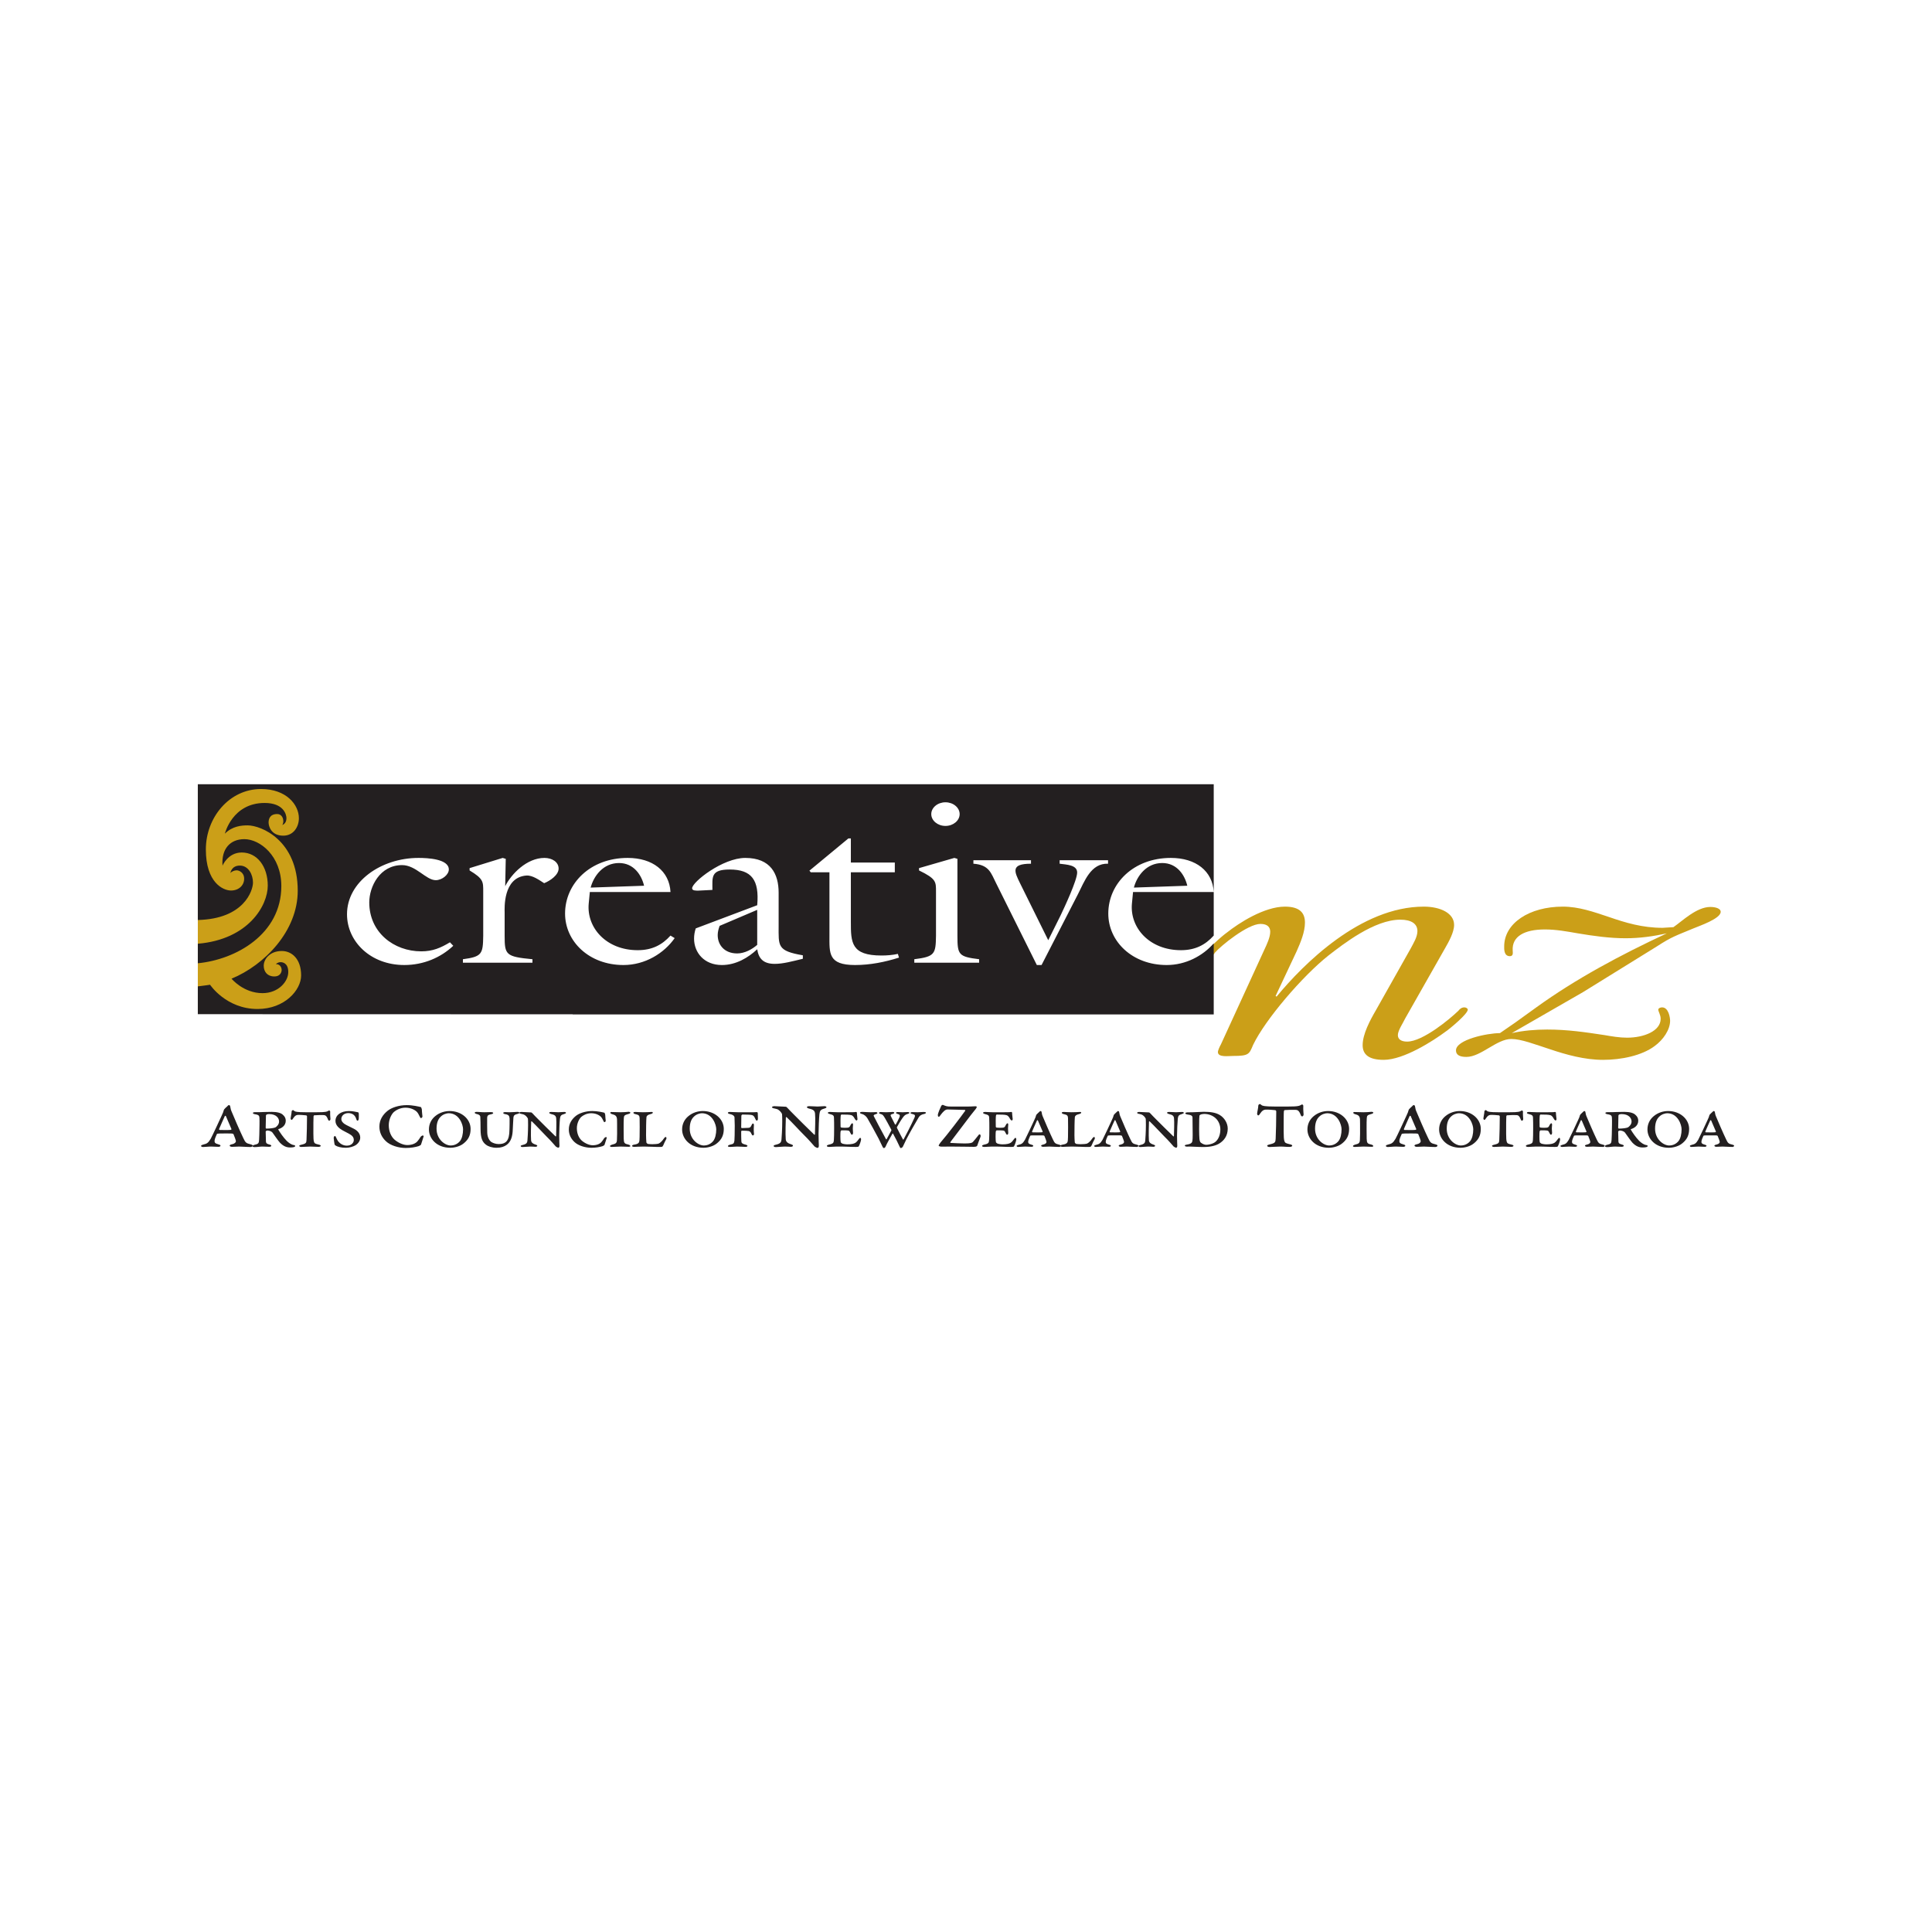 <?xml version="1.0" encoding="UTF-8" standalone="no"?>
<!-- Created with Inkscape (http://www.inkscape.org/) -->

<svg
   xmlns:dc="http://purl.org/dc/elements/1.1/"
   xmlns:cc="http://creativecommons.org/ns#"
   xmlns:rdf="http://www.w3.org/1999/02/22-rdf-syntax-ns#"
   xmlns:svg="http://www.w3.org/2000/svg"
   xmlns="http://www.w3.org/2000/svg"
   xmlns:sodipodi="http://sodipodi.sourceforge.net/DTD/sodipodi-0.dtd"
   xmlns:inkscape="http://www.inkscape.org/namespaces/inkscape"
   id="svg8260"
   version="1.1"
   inkscape:version="0.91+devel+osxmenu r12922"
   xml:space="preserve"
   width="595"
   height="595"
   viewBox="0 0 595 595"
   sodipodi:docname="creative_nz.svg"><defs
     id="defs8264"><clipPath
       clipPathUnits="userSpaceOnUse"
       id="clipPath8280"><path
         d="m 0,77.837 328.653,0 0,-77.777 L 0,0.06 0,77.837 Z"
         id="path8282"
         inkscape:connector-curvature="0" /></clipPath></defs><sodipodi:namedview
     pagecolor="#ffffff"
     bordercolor="#666666"
     borderopacity="1"
     objecttolerance="10"
     gridtolerance="10"
     guidetolerance="10"
     inkscape:pageopacity="0"
     inkscape:pageshadow="2"
     inkscape:window-width="1920"
     inkscape:window-height="1155"
     id="namedview8262"
     inkscape:document-units="px"
     showgrid="false"
     fit-margin-top="0"
     fit-margin-left="0"
     fit-margin-right="0"
     fit-margin-bottom="0"
     inkscape:zoom="1.23"
     inkscape:cx="369.44067"
     inkscape:cy="297.49999"
     inkscape:window-x="0"
     inkscape:window-y="23"
     inkscape:window-maximized="0"
     inkscape:current-layer="g8268" /><g
     id="g8268"
     inkscape:groupmode="layer"
     inkscape:label="logo_cnz-standard-logo-gold-eps"
     transform="matrix(1.333,0,0,-1.333,78.167,349.5)"><g
       id="g3651"
       transform="matrix(1.08,0,0,1.08,-12.936,-3.056)"><path
         inkscape:connector-curvature="0"
         id="path8270"
         style="fill:#cb9f18;fill-opacity:1;fill-rule:nonzero;stroke:none"
         d="m 266.758,42.653 c 0.837,1.465 1.988,3.487 1.988,5.091 0,2.511 -2.929,3.906 -6.486,3.906 -13.495,0 -25.734,-12.275 -31.489,-19.249 l -0.208,0.139 4.499,9.555 c 0.836,1.884 1.778,4.114 1.778,6.138 0,2.022 -1.046,3.417 -4.289,3.417 -4.394,0 -9.833,-3.487 -12.448,-5.579 -0.837,-0.558 -4.499,-3.766 -4.499,-4.534 0,-0.349 0.419,-0.487 0.837,-0.487 0.628,0 0.942,0.417 1.151,0.766 1.255,1.464 7.009,6.137 9.729,6.137 1.569,0 2.091,-0.767 2.091,-1.674 0,-1.186 -0.731,-2.719 -1.255,-3.835 l -9.31,-20.294 c -0.209,-0.348 -0.627,-1.257 -0.627,-1.604 0,-1.187 2.196,-0.837 3.242,-0.837 3.348,0 3.453,0.349 4.29,2.37 2.615,5.442 10.565,14.716 16.109,19.109 3.243,2.511 9.834,7.672 15.378,7.672 2.406,0 3.661,-0.907 3.661,-2.44 0,-1.255 -0.837,-2.582 -1.464,-3.767 l -7.427,-13.181 c -1.256,-2.162 -2.825,-5.091 -2.825,-7.462 0,-2.022 1.36,-3.137 4.498,-3.137 4.29,0 10.565,4.044 13.285,6.065 0.837,0.559 4.708,3.768 4.708,4.673 0,0.281 -0.418,0.489 -0.733,0.489 -0.627,0 -1.045,-0.418 -1.254,-0.698 -1.779,-1.743 -7.637,-6.625 -10.985,-6.625 -1.255,0 -1.987,0.488 -1.987,1.395 0,0.976 1.15,2.65 1.569,3.557 l 8.473,14.924" /><path
         inkscape:connector-curvature="0"
         id="path8272"
         style="fill:#cb9f18;fill-opacity:1;fill-rule:nonzero;stroke:none"
         d="m 278.551,24.591 c -2.73,0 -9.405,-1.396 -9.405,-3.698 0,-0.975 0.809,-1.393 2.226,-1.393 3.134,0 6.471,3.836 9.606,3.836 2.124,0 4.955,-1.116 8.394,-2.232 3.335,-1.116 7.279,-2.231 11.223,-2.231 3.944,0 8.292,0.906 11.023,2.929 1.921,1.393 3.337,3.555 3.337,5.439 0,0.628 -0.304,2.859 -1.72,2.859 -0.404,0 -0.808,-0.208 -0.808,-0.489 0,-0.419 0.506,-1.115 0.506,-1.952 0,-2.65 -3.641,-4.044 -7.181,-4.044 -1.618,0 -3.235,0.277 -4.853,0.557 -4.146,0.628 -7.888,1.185 -12.236,1.185 -2.528,0 -5.057,-0.209 -7.583,-0.766 l 15.269,8.786 15.775,9.764 c 3.235,2.093 3.944,2.232 7.786,3.837 1.315,0.558 5.865,2.091 5.865,3.556 0,0.767 -1.213,1.045 -2.225,1.045 -2.932,0 -5.966,-2.997 -7.887,-4.323 l -2.326,-0.14 c -4.348,0 -7.989,1.117 -11.427,2.302 -3.337,1.116 -6.472,2.232 -9.91,2.232 -7.179,0 -12.539,-3.558 -12.539,-8.509 0,-0.488 -0.101,-2.091 1.214,-2.091 0.809,0 0.607,0.836 0.607,1.185 -0.202,3.068 2.528,4.532 6.875,4.532 2.428,0 4.652,-0.417 7.079,-0.836 3.337,-0.558 6.776,-1.046 10.214,-1.046 3.033,0 5.965,0.418 8.796,1.046 -10.01,-4.672 -19.515,-9.762 -27.909,-15.831 l -4.449,-3.207 -3.337,-2.302" /><path
         inkscape:connector-curvature="0"
         id="path8274"
         style="fill:#cb9f18;fill-opacity:1;fill-rule:nonzero;stroke:none"
         d="m 0,29.382 22.692,0 0,47.689 -22.692,0 0,-47.689 z" /><g
         id="g8276"><g
           clip-path="url(#clipPath8280)"
           id="g8278"><path
             inkscape:connector-curvature="0"
             id="path8284"
             style="fill:#231f20;fill-opacity:1;fill-rule:nonzero;stroke:none"
             d="m 0.001,39.536 c 8.155,0.79 17.862,6.214 17.862,16.514 0,6.446 -4.551,10.037 -7.917,10.037 -2.993,0 -4.94,-2.04 -4.662,-5.673 0,0 1.146,2.818 4.11,2.818 3.314,0 5.569,-3.019 5.569,-7.089 0,-4.243 -4.116,-11.511 -14.962,-12.429 l 0,-4.178 z M 95.463,56.12 c -0.535,2.281 -2.202,4.859 -5.356,4.859 -3.392,0 -5.416,-2.777 -6.07,-5.255 l 11.426,0.396 z m 16.168,-8.58 c -0.237,-0.645 -0.416,-1.289 -0.416,-1.983 0,-2.083 1.429,-3.919 4.166,-3.919 1.607,0 3.214,0.894 4.285,1.836 l 0,7.488 -8.035,-3.422 z m 83.088,13.292 c -3.69,0.147 -5.06,-3.82 -6.428,-6.497 l -7.796,-15.176 -1.011,0 -8.689,17.456 c -1.13,2.233 -1.488,3.968 -4.88,4.217 l 0,0.743 12.319,0 0,-0.743 c -4.404,0 -3.571,-1.687 -2.321,-4.217 l 6.011,-12.15 2.618,5.257 c 0.833,1.736 3.57,7.588 3.57,9.225 0,1.636 -2.261,1.685 -3.748,1.885 l 0,0.743 10.355,0 0,-0.743 z m -27.581,-20.433 0,-0.745 -13.866,0 0,0.745 c 4.404,0.545 4.582,1.141 4.641,5.009 l 0,9.472 c 0,2.082 0.06,2.727 -3.63,4.512 l 0,0.496 7.558,2.183 0.656,-0.199 0,-16.464 c 0,-4.066 0.237,-4.464 4.641,-5.009 z m -4.165,31.046 c 0,-1.39 -1.37,-2.53 -3.036,-2.53 -1.667,0 -3.035,1.14 -3.035,2.53 0,1.387 1.368,2.527 3.035,2.527 1.666,0 3.036,-1.14 3.036,-2.527 z M 149.996,40.746 c -2.976,-0.942 -6.13,-1.587 -9.404,-1.587 -5.771,0 -5.474,2.528 -5.474,6.348 l 0,13.488 -3.987,0 -0.298,0.348 8.332,6.893 0.534,0 0,-5.158 9.404,0 0,-2.083 -9.404,0 0,-10.611 c 0,-4.414 0.06,-7.191 6.547,-7.191 1.19,0 2.381,0.098 3.511,0.347 l 0.239,-0.794 z m -20.57,-0.249 c -2.262,-0.544 -4.226,-1.09 -6.011,-1.09 -2.499,0 -3.452,1.19 -3.749,3.125 -1.904,-1.786 -4.522,-3.373 -7.558,-3.373 -3.808,0 -5.951,2.678 -5.951,5.654 0,0.744 0.119,1.438 0.357,2.181 l 13.152,4.959 c 0.476,5.406 -1.191,7.638 -5.892,7.638 -4.106,0 -3.69,-1.637 -3.69,-4.364 l -2.975,-0.149 c -0.476,0 -1.369,-0.05 -1.369,0.496 0,1.34 6.547,6.497 11.367,6.497 5.475,0 7.142,-3.472 7.142,-7.439 l 0,-7.042 c 0,-4.364 -0.359,-5.406 5.177,-6.349 l 0,-0.744 z m -27.417,4.415 c -2.261,-3.225 -6.308,-5.753 -10.95,-5.753 -7.379,0 -12.497,5.058 -12.497,11.009 0,6.397 5.355,11.903 13.39,11.903 5.356,0 8.927,-2.827 9.164,-7.291 l -17.258,0 -0.238,-2.479 c -0.476,-5.157 3.75,-9.968 10.475,-9.968 3.094,0 5.237,1.141 7.021,3.124 l 0.893,-0.545 z M 77.181,59.789 c 0,-1.338 -1.727,-2.578 -3.095,-3.124 -1.012,0.645 -2.499,1.736 -3.809,1.637 -5.058,-0.397 -4.641,-7.141 -4.641,-7.885 l 0,-5.009 c 0,-4.066 0.237,-4.464 5.951,-5.009 l 0,-0.745 -14.879,0 0,0.745 c 4.107,0.545 4.286,1.141 4.346,5.009 l 0,9.472 c 0,2.082 0.058,2.727 -2.916,4.512 l 0,0.496 7.081,2.183 0.654,-0.199 -0.118,-5.851 c 1.308,2.628 4.641,6.05 8.391,6.05 1.665,0 3.035,-0.893 3.035,-2.282 z M 54.647,43.275 c -2.678,-2.529 -6.368,-4.116 -10.474,-4.116 -7.26,0 -12.259,5.058 -12.259,10.861 0,6.942 7.26,12.051 15.295,12.051 1.904,0 6.485,-0.199 6.485,-2.48 0,-1.091 -1.427,-2.281 -2.797,-2.281 -2.082,0 -4.225,3.223 -7.201,3.223 -4.76,0 -7.021,-4.612 -7.021,-7.985 0,-6.397 5.237,-10.463 11.128,-10.463 2.44,0 4.166,0.744 6.13,1.934 l 0.714,-0.744 z m 162.678,2.18 0,32.38 -8.527,0 L 0,77.837 0,48.79 c 9.922,0.228 11.8,6.334 11.8,8.003 0,1.705 -0.968,3.638 -2.809,3.638 -1.842,0 -2.025,-1.612 -2.025,-1.612 0.183,0.323 0.874,0.6 1.334,0.6 0.461,0 1.612,-0.422 1.612,-1.803 0,-1.381 -1.112,-2.52 -2.815,-2.52 -1.703,0 -5.379,1.696 -5.379,8.788 0,6.835 5.017,12.928 11.808,12.928 5.396,0 8.095,-3.345 8.095,-6.258 0,-1.743 -1.079,-3.724 -3.353,-3.724 -2.611,0 -3.131,2.072 -3.131,2.808 0,0.716 0.244,1.819 1.842,1.819 1.293,0 1.587,-1.69 1.081,-2.349 0,0 0.899,0.255 0.899,1.452 0,0.828 -0.631,3.268 -4.674,3.268 -6.915,0 -8.499,-6.565 -8.499,-6.565 1.613,1.611 3.552,1.771 4.868,1.771 2.865,0 10.72,-3.153 10.72,-13.989 0,-8.61 -7.089,-15.884 -14.161,-18.81 0,0 2.531,-3.092 6.629,-3.092 3.419,0 5.507,2.501 5.507,4.507 0,2.004 -1.293,2.122 -1.648,2.122 -0.614,0 -1.001,-0.414 -1.001,-0.414 1.055,0 1.238,-0.957 1.238,-1.263 0,-0.206 -0.114,-1.38 -1.586,-1.38 -1.474,0 -2.253,1.019 -2.253,2.291 0,1.416 1.311,3.153 3.876,3.153 2.042,0 4.123,-1.594 4.123,-5.232 0,-3.113 -3.506,-7.174 -9.309,-7.174 -6.748,0 -10.173,5.189 -10.173,5.189 0,0 -1.079,-0.175 -2.616,-0.353 l 0,-5.945 80.191,-0.022 0,-0.036 137.134,0 0,15.202 c -2.351,-2.668 -5.973,-4.629 -10.06,-4.629 -7.378,0 -12.496,5.058 -12.496,11.009 0,6.397 5.355,11.903 13.389,11.903 5.357,0 8.928,-2.827 9.165,-7.291 l -17.258,0 -0.238,-2.479 c -0.476,-5.157 3.75,-9.968 10.474,-9.968 3.095,0 5.237,1.141 7.022,3.124 l 0.002,-0.002 z m -11.012,15.524 c -3.392,0 -5.416,-2.777 -6.069,-5.255 l 11.425,0.396 c -0.534,2.281 -2.201,4.859 -5.356,4.859" /><path
             inkscape:connector-curvature="0"
             id="path8286"
             style="fill:#231f20;fill-opacity:1;fill-rule:nonzero;stroke:none"
             d="m 324.626,3.384 c -0.287,-0.049 -1.701,-0.032 -2.023,-0.016 -0.072,0 -0.125,0.098 -0.125,0.146 0.268,0.668 0.751,1.675 1.074,2.424 0.036,0.066 0.179,0 0.179,-0.015 0.089,-0.197 0.698,-1.595 1.02,-2.376 0.036,-0.081 -0.072,-0.163 -0.125,-0.163 z m -0.305,4.54 c -0.09,0 -0.161,-0.016 -0.304,-0.195 -0.125,-0.147 -0.34,-0.277 -0.447,-0.423 -0.126,-0.115 -0.197,-0.212 -0.216,-0.293 -0.035,-0.212 -0.178,-0.571 -0.411,-1.058 -0.233,-0.52 -1.7,-3.678 -1.987,-4.198 -0.465,-0.781 -0.716,-0.911 -1.342,-1.058 -0.251,-0.065 -0.43,-0.131 -0.43,-0.261 0,-0.129 0.197,-0.194 0.358,-0.194 0.448,0 0.895,0.081 1.486,0.081 0.465,0 0.841,-0.05 1.307,-0.05 0.214,0 0.411,0.066 0.411,0.197 0,0.162 -0.197,0.195 -0.394,0.259 -0.59,0.164 -0.698,0.31 -0.698,0.636 0,0.324 0.305,0.976 0.43,1.252 0.054,0.082 0.215,0.082 0.555,0.098 0.608,0.015 1.842,0.015 2.076,0 0.322,-0.016 0.394,-0.066 0.43,-0.163 0.125,-0.26 0.429,-1.107 0.429,-1.237 0,-0.195 -0.179,-0.456 -0.716,-0.569 -0.304,-0.065 -0.429,-0.146 -0.429,-0.244 0,-0.114 0.161,-0.229 0.429,-0.229 0.573,0 0.877,0.05 1.307,0.05 0.591,0 1.253,-0.081 2.112,-0.081 0.197,0 0.376,0.13 0.376,0.26 0,0.081 -0.107,0.163 -0.43,0.244 -0.769,0.179 -0.912,0.309 -1.288,1.123 -0.448,0.895 -1.969,4.393 -2.202,4.995 -0.036,0.066 -0.125,0.31 -0.215,0.863 -0.018,0.114 -0.125,0.195 -0.197,0.195 z m -9.987,-0.472 c 2.291,0 3.078,-2.489 3.078,-3.433 0,-0.994 -0.215,-2.002 -0.698,-2.572 -0.68,-0.78 -1.521,-0.894 -1.951,-0.894 -1.2,0 -3.025,1.301 -3.025,3.595 0,1.383 0.43,2.133 0.877,2.556 0.519,0.537 1.289,0.748 1.719,0.748 z m 0.214,0.472 c -0.895,0 -2.112,-0.244 -3.151,-1.139 -0.804,-0.684 -1.288,-1.66 -1.288,-2.8 0,-1.951 1.647,-3.921 4.6,-3.921 0.448,0 1.897,0.13 2.882,0.977 0.967,0.797 1.431,1.709 1.431,3.059 0,2.131 -1.968,3.824 -4.474,3.824 z m -9.969,-0.652 c 1.557,0 2.13,-0.894 2.13,-1.578 0,-0.65 -0.484,-1.073 -0.752,-1.253 -0.233,-0.146 -1.146,-0.276 -1.933,-0.276 -0.108,0 -0.179,0.082 -0.179,0.179 0,0.147 0.052,2.425 0.052,2.588 0,0.129 0.091,0.227 0.18,0.259 0.126,0.05 0.323,0.081 0.502,0.081 z m -3.473,0.229 c 0,-0.114 0.179,-0.211 0.448,-0.26 0.895,-0.131 0.913,-0.391 0.948,-0.733 0.036,-0.39 0.018,-0.797 0.018,-1.497 0,-1.53 -0.071,-2.946 -0.089,-3.27 -0.036,-0.717 -0.161,-0.863 -0.967,-1.042 -0.304,-0.065 -0.447,-0.195 -0.447,-0.293 0,-0.113 0.179,-0.195 0.483,-0.195 0.555,0 1.11,0.114 1.665,0.114 0.447,0 0.823,-0.05 1.396,-0.05 0.179,0 0.483,0.034 0.483,0.229 0,0.13 -0.215,0.212 -0.358,0.244 -0.465,0.13 -0.77,0.194 -0.789,0.684 -0.034,0.878 -0.052,1.741 -0.052,2.082 0,0.049 0.036,0.097 0.071,0.131 0.126,0.097 0.215,0.114 0.287,0.114 0.411,0 0.93,-0.212 1.092,-0.441 0.286,-0.389 1.288,-1.854 1.611,-2.179 0.769,-0.782 1.431,-1.009 2.165,-1.009 0.663,0 1.074,0.097 1.074,0.293 0,0.145 -0.053,0.179 -0.322,0.227 -0.501,0.081 -1.074,0.489 -1.486,0.896 -0.733,0.748 -1.449,1.806 -1.807,2.424 -0.018,0.015 0.035,0.081 0.071,0.097 0.537,0.147 1.54,0.652 1.54,1.79 0,0.489 -0.197,0.912 -0.645,1.286 -0.376,0.358 -1.163,0.602 -2.327,0.602 -1.485,0 -2.183,-0.065 -2.613,-0.065 -0.197,0 -0.573,0 -1.002,0 -0.233,0 -0.448,-0.065 -0.448,-0.179 z m -4.17,-4.117 c -0.287,-0.049 -1.701,-0.032 -2.023,-0.016 -0.071,0 -0.125,0.098 -0.125,0.146 0.268,0.668 0.752,1.675 1.074,2.424 0.035,0.066 0.179,0 0.179,-0.015 0.089,-0.197 0.698,-1.595 1.02,-2.376 0.036,-0.081 -0.072,-0.163 -0.125,-0.163 z m -0.304,4.54 c -0.09,0 -0.162,-0.016 -0.305,-0.195 -0.125,-0.147 -0.34,-0.277 -0.447,-0.423 -0.126,-0.115 -0.197,-0.212 -0.215,-0.293 -0.036,-0.212 -0.179,-0.571 -0.412,-1.058 -0.232,-0.52 -1.7,-3.678 -1.987,-4.198 -0.465,-0.781 -0.716,-0.911 -1.342,-1.058 -0.251,-0.065 -0.43,-0.131 -0.43,-0.261 0,-0.129 0.197,-0.194 0.358,-0.194 0.448,0 0.895,0.081 1.486,0.081 0.465,0 0.841,-0.05 1.307,-0.05 0.214,0 0.411,0.066 0.411,0.197 0,0.162 -0.197,0.195 -0.393,0.259 -0.591,0.164 -0.698,0.31 -0.698,0.636 0,0.324 0.304,0.976 0.429,1.252 0.054,0.082 0.215,0.082 0.555,0.098 0.609,0.015 1.844,0.015 2.076,0 0.322,-0.016 0.394,-0.066 0.43,-0.163 0.125,-0.26 0.429,-1.107 0.429,-1.237 0,-0.195 -0.179,-0.456 -0.716,-0.569 -0.304,-0.065 -0.429,-0.146 -0.429,-0.244 0,-0.114 0.161,-0.229 0.429,-0.229 0.573,0 0.878,0.05 1.307,0.05 0.591,0 1.253,-0.081 2.112,-0.081 0.197,0 0.376,0.13 0.376,0.26 0,0.081 -0.107,0.163 -0.429,0.244 -0.77,0.179 -0.913,0.309 -1.289,1.123 -0.448,0.895 -1.969,4.393 -2.202,4.995 -0.036,0.066 -0.125,0.31 -0.215,0.863 -0.018,0.114 -0.125,0.195 -0.196,0.195 z m -9.38,-3.547 c -0.143,0.032 -0.214,0.114 -0.214,0.195 -0.036,0.505 -0.018,2.148 0.035,2.392 0.018,0.064 0.09,0.212 0.161,0.212 1.325,0 1.522,-0.049 1.773,-0.066 0.554,-0.065 0.769,-0.276 1.091,-0.879 0.144,-0.26 0.287,-0.325 0.376,-0.325 0.054,0 0.179,0.098 0.179,0.293 0,0.228 -0.125,0.911 -0.125,1.383 0,0.065 -0.107,0.163 -0.215,0.147 -0.429,-0.082 -0.501,-0.065 -3.938,-0.065 -0.68,0 -1.253,0.065 -1.575,0.065 -0.286,0 -0.483,-0.065 -0.483,-0.179 0,-0.148 0.215,-0.228 0.429,-0.278 0.752,-0.162 0.86,-0.389 0.878,-0.731 0.035,-0.7 0.035,-1.53 0.035,-2.278 0,-1.058 -0.018,-2.116 -0.053,-2.555 -0.054,-0.569 -0.09,-0.766 -1.092,-0.977 -0.197,-0.048 -0.412,-0.129 -0.412,-0.276 0,-0.162 0.304,-0.211 0.537,-0.211 0.43,0 1.038,0.081 1.611,0.081 2.452,0 2.434,-0.081 4.117,-0.081 0.394,0 0.501,0.031 0.573,0.146 0.125,0.163 0.483,1.172 0.483,1.432 0,0.08 0,0.358 -0.179,0.358 -0.107,0 -0.215,-0.115 -0.358,-0.326 -0.519,-0.732 -0.734,-0.813 -1.289,-0.959 -0.233,-0.065 -0.734,-0.098 -1.145,-0.098 -0.412,0 -0.967,0.114 -1.074,0.179 -0.072,0.033 -0.287,0.195 -0.305,0.259 -0.107,0.392 -0.089,2.035 -0.035,2.328 0.035,0.114 0.125,0.228 0.179,0.228 0.286,0.033 1.342,0 1.557,-0.065 0.161,-0.065 0.233,-0.212 0.394,-0.537 0.089,-0.195 0.179,-0.326 0.286,-0.326 0.143,0 0.251,0.098 0.251,0.455 0,0.343 -0.054,0.392 -0.054,0.864 0,0.423 0.054,0.633 0.054,0.748 0,0.212 -0.018,0.374 -0.162,0.374 -0.125,0 -0.25,-0.179 -0.34,-0.325 -0.25,-0.553 -0.34,-0.635 -1.109,-0.635 -0.161,0 -0.555,0 -0.842,0.033 z m -9.021,3.287 c -1.879,0 -2.255,0.13 -2.416,0.26 -0.071,0.064 -0.197,0.195 -0.322,0.195 -0.055,0 -0.268,-0.098 -0.268,-0.292 0,-0.391 -0.197,-1.156 -0.215,-1.466 0,-0.13 0.071,-0.324 0.215,-0.324 0.143,0 0.196,0.146 0.411,0.439 0.305,0.439 0.555,0.585 0.895,0.618 0.376,0.033 1.486,-0.049 1.808,-0.097 0.107,-0.018 0.179,-0.163 0.179,-0.196 0,-1.887 -0.054,-3.579 -0.107,-5.011 -0.036,-0.636 -0.055,-0.83 -1.057,-1.059 -0.232,-0.048 -0.501,-0.129 -0.501,-0.259 0,-0.131 0.197,-0.228 0.448,-0.228 0.447,0 1.414,0.081 1.879,0.081 0.859,0 1.038,-0.065 1.79,-0.065 0.233,0 0.483,0.097 0.483,0.212 0,0.113 -0.125,0.211 -0.447,0.276 -0.734,0.179 -0.895,0.244 -1.002,0.619 -0.09,0.276 -0.126,0.813 -0.126,1.708 0,1.659 0,3.466 0.036,3.71 0.018,0.081 0.072,0.228 0.143,0.228 0.573,0.048 1.575,0.065 1.951,0.048 0.376,-0.016 0.663,-0.064 0.985,-0.912 0.054,-0.178 0.161,-0.292 0.286,-0.292 0.09,0 0.251,0.131 0.251,0.359 0,0.179 -0.09,0.845 -0.054,1.578 0,0.194 -0.197,0.276 -0.268,0.244 -0.448,-0.261 -0.609,-0.374 -2.632,-0.374 l -2.345,0 z m -8.466,-0.212 c 2.291,0 3.079,-2.489 3.079,-3.433 0,-0.994 -0.215,-2.002 -0.698,-2.572 -0.68,-0.78 -1.521,-0.894 -1.951,-0.894 -1.199,0 -3.025,1.301 -3.025,3.595 0,1.383 0.43,2.133 0.877,2.556 0.519,0.537 1.289,0.748 1.718,0.748 z m 0.214,0.472 c -0.894,0 -2.111,-0.244 -3.149,-1.139 -0.806,-0.684 -1.289,-1.66 -1.289,-2.8 0,-1.951 1.647,-3.921 4.6,-3.921 0.448,0 1.898,0.13 2.881,0.977 0.968,0.797 1.433,1.709 1.433,3.059 0,2.131 -1.969,3.824 -4.476,3.824 z M 260.5,3.894 c -0.334,-0.057 -1.984,-0.039 -2.36,-0.019 -0.084,0 -0.146,0.113 -0.146,0.171 0.313,0.778 0.877,1.955 1.253,2.829 0.042,0.076 0.209,0 0.209,-0.02 0.104,-0.227 0.814,-1.86 1.19,-2.771 0.042,-0.096 -0.084,-0.19 -0.146,-0.19 z m -0.355,5.296 c -0.105,0 -0.188,-0.018 -0.355,-0.227 -0.147,-0.171 -0.397,-0.323 -0.522,-0.494 -0.147,-0.133 -0.23,-0.247 -0.251,-0.341 -0.042,-0.247 -0.209,-0.665 -0.48,-1.234 -0.272,-0.608 -1.984,-4.291 -2.318,-4.898 -0.543,-0.912 -0.836,-1.063 -1.566,-1.234 -0.293,-0.076 -0.502,-0.153 -0.502,-0.304 0,-0.152 0.23,-0.228 0.418,-0.228 0.522,0 1.044,0.095 1.733,0.095 0.543,0 0.982,-0.057 1.525,-0.057 0.25,0 0.48,0.076 0.48,0.228 0,0.19 -0.23,0.228 -0.459,0.304 -0.689,0.19 -0.815,0.36 -0.815,0.74 0,0.38 0.355,1.139 0.501,1.462 0.063,0.095 0.251,0.095 0.648,0.114 0.71,0.019 2.151,0.019 2.422,0 0.375,-0.019 0.459,-0.076 0.5,-0.19 0.147,-0.304 0.502,-1.291 0.502,-1.444 0,-0.227 -0.209,-0.53 -0.835,-0.664 -0.355,-0.075 -0.501,-0.171 -0.501,-0.284 0,-0.134 0.188,-0.266 0.501,-0.266 0.667,0 1.023,0.057 1.525,0.057 0.689,0 1.461,-0.095 2.464,-0.095 0.229,0 0.438,0.152 0.438,0.304 0,0.095 -0.125,0.19 -0.501,0.284 -0.898,0.209 -1.065,0.361 -1.503,1.311 -0.523,1.044 -2.298,5.125 -2.569,5.828 -0.042,0.076 -0.146,0.359 -0.251,1.006 -0.02,0.133 -0.146,0.227 -0.229,0.227 z M 247.18,7.565 c 0,-0.096 0.054,-0.211 0.376,-0.308 0.698,-0.179 1.002,-0.391 1.056,-1.09 0.018,-0.261 0.018,-1.4 0.018,-3.108 0,-0.538 -0.018,-1.042 -0.036,-1.334 -0.036,-0.619 -0.197,-0.798 -1.056,-0.994 -0.161,-0.048 -0.43,-0.163 -0.43,-0.308 0,-0.114 0.162,-0.179 0.43,-0.179 0.34,0 1.289,0.081 1.808,0.081 0.769,0 1.253,-0.05 1.754,-0.05 0.179,0 0.358,0.034 0.358,0.148 0,0.145 -0.197,0.276 -0.412,0.325 -0.841,0.179 -0.966,0.326 -1.002,1.253 -0.018,0.342 -0.018,1.172 -0.018,2.099 0,1.058 0,1.888 0.036,2.246 0.036,0.586 0.107,0.715 0.966,0.944 0.215,0.032 0.448,0.179 0.448,0.292 0,0.082 -0.269,0.195 -0.394,0.179 -0.394,-0.048 -1.181,-0.097 -1.736,-0.097 -0.519,0 -1.772,0.031 -1.915,0.049 -0.197,0.016 -0.251,-0.082 -0.251,-0.148 z m -5.584,-0.113 c 2.291,0 3.078,-2.489 3.078,-3.433 0,-0.994 -0.215,-2.002 -0.698,-2.572 -0.68,-0.78 -1.521,-0.894 -1.951,-0.894 -1.199,0 -3.025,1.301 -3.025,3.595 0,1.383 0.43,2.133 0.877,2.556 0.519,0.537 1.289,0.748 1.719,0.748 z m 0.214,0.472 c -0.895,0 -2.112,-0.244 -3.15,-1.139 -0.806,-0.684 -1.289,-1.66 -1.289,-2.8 0,-1.951 1.647,-3.921 4.6,-3.921 0.448,0 1.898,0.13 2.882,0.977 0.967,0.797 1.432,1.709 1.432,3.059 0,2.131 -1.969,3.824 -4.475,3.824 z m -11.443,0.963 c -2.193,0 -2.631,0.152 -2.819,0.303 -0.084,0.077 -0.23,0.228 -0.376,0.228 -0.063,0 -0.313,-0.113 -0.313,-0.341 0,-0.456 -0.23,-1.348 -0.251,-1.709 0,-0.152 0.084,-0.38 0.251,-0.38 0.167,0 0.23,0.171 0.48,0.513 0.355,0.513 0.647,0.683 1.044,0.721 0.439,0.038 1.733,-0.056 2.109,-0.114 0.126,-0.018 0.209,-0.189 0.209,-0.227 0,-2.202 -0.062,-4.177 -0.125,-5.847 -0.042,-0.741 -0.063,-0.97 -1.232,-1.234 -0.272,-0.057 -0.585,-0.153 -0.585,-0.304 0,-0.152 0.23,-0.266 0.522,-0.266 0.522,0 1.65,0.095 2.193,0.095 1.002,0 1.211,-0.076 2.088,-0.076 0.272,0 0.564,0.114 0.564,0.247 0,0.133 -0.147,0.247 -0.522,0.322 -0.856,0.209 -1.044,0.285 -1.17,0.722 -0.104,0.323 -0.146,0.948 -0.146,1.993 0,1.937 0,4.044 0.042,4.328 0.021,0.096 0.084,0.267 0.167,0.267 0.668,0.056 1.838,0.075 2.276,0.056 0.439,-0.018 0.773,-0.076 1.149,-1.063 0.062,-0.208 0.188,-0.342 0.334,-0.342 0.104,0 0.292,0.153 0.292,0.418 0,0.209 -0.104,0.987 -0.062,1.842 0,0.228 -0.23,0.321 -0.314,0.285 -0.522,-0.304 -0.71,-0.437 -3.069,-0.437 l -2.736,0 z M 218.745,4.003 c 0,-1.595 -0.734,-2.539 -1.342,-2.864 -0.448,-0.278 -1.271,-0.44 -1.647,-0.44 -0.34,0 -0.716,0.113 -1.163,0.44 -0.197,0.13 -0.269,0.423 -0.323,0.797 -0.035,0.309 -0.071,1.237 -0.071,2.164 0,2.246 0.036,2.522 0.071,2.832 0,0.065 0.09,0.162 0.233,0.227 0.197,0.098 0.644,0.147 0.77,0.147 0.984,0 1.808,-0.342 2.434,-0.895 0.609,-0.537 1.038,-1.448 1.038,-2.408 z m 1.575,0.162 c 0,1.155 -0.698,2.295 -1.682,2.896 -0.825,0.521 -1.969,0.7 -3.437,0.7 -0.591,0 -1.754,-0.097 -2.345,-0.097 -0.358,0 -0.787,0 -1.127,-0.017 -0.287,-0.016 -0.484,-0.082 -0.484,-0.227 0,-0.066 0.179,-0.196 0.412,-0.229 0.822,-0.113 1.128,-0.244 1.128,-0.699 0,-0.781 0.036,-3.043 0.036,-3.612 0,-0.781 -0.018,-0.944 -0.054,-1.286 -0.054,-0.325 -0.108,-0.683 -1.164,-0.846 -0.197,-0.032 -0.465,-0.065 -0.465,-0.228 0,-0.13 0.197,-0.211 0.483,-0.211 0.269,0 0.376,0.016 0.573,0.016 0.555,0 1.754,-0.098 2.935,-0.098 1.701,0 2.739,0.358 3.383,0.749 0.949,0.586 1.808,1.578 1.808,3.189 z m -19.384,3.4 c 0,-0.129 0.143,-0.211 0.465,-0.259 0.376,-0.065 0.573,-0.147 0.734,-0.261 0.358,-0.244 0.626,-0.65 0.644,-0.781 0.018,-0.13 0.036,-0.57 0.036,-1.334 0,-1.432 -0.107,-2.961 -0.143,-3.368 -0.054,-0.408 -0.161,-0.701 -1.021,-0.895 -0.34,-0.082 -0.411,-0.147 -0.411,-0.229 0,-0.163 0.197,-0.211 0.429,-0.211 0.394,0 1.146,0.098 1.593,0.098 0.502,0 1.056,-0.05 1.11,-0.05 0.161,0 0.412,0.05 0.412,0.212 0,0.115 -0.125,0.18 -0.322,0.244 -0.537,0.164 -0.949,0.391 -1.003,0.912 -0.089,1.074 0,3.434 0.018,3.987 0,0.114 0.126,0.114 0.161,0.064 1.056,-1.008 2.309,-2.407 3.133,-3.221 0.984,-0.96 1.682,-1.823 1.986,-2.148 0.144,-0.114 0.412,-0.244 0.537,-0.244 0.162,0 0.233,0.179 0.233,0.439 0,0.114 -0.054,1.188 -0.054,2.099 0,0.944 0.09,3.027 0.162,3.645 0.071,0.634 0.214,0.846 0.912,1.026 0.287,0.097 0.376,0.146 0.376,0.26 0,0.114 -0.197,0.179 -0.376,0.179 -0.447,0 -0.895,-0.065 -1.253,-0.065 -0.447,0 -0.912,0.065 -1.521,0.065 -0.054,0 -0.43,0 -0.43,-0.179 0,-0.148 0.233,-0.212 0.376,-0.26 0.859,-0.18 1.056,-0.44 1.11,-0.912 0.09,-0.781 0,-2.912 -0.018,-3.808 0,-0.097 -0.107,-0.082 -0.125,-0.064 -0.913,0.878 -3.24,3.173 -3.723,3.677 -0.466,0.488 -0.859,0.845 -1.199,1.237 -0.126,0.145 -0.215,0.211 -0.358,0.211 -0.412,0 -1.611,0.098 -2.023,0.098 -0.233,0 -0.447,-0.098 -0.447,-0.164 z m -3.741,-4.181 c -0.287,-0.049 -1.701,-0.032 -2.023,-0.016 -0.071,0 -0.125,0.098 -0.125,0.146 0.268,0.668 0.752,1.675 1.074,2.424 0.036,0.066 0.179,0 0.179,-0.015 0.089,-0.197 0.698,-1.595 1.02,-2.376 0.035,-0.081 -0.072,-0.163 -0.125,-0.163 z m -0.305,4.54 c -0.089,0 -0.161,-0.016 -0.304,-0.195 -0.125,-0.147 -0.34,-0.277 -0.447,-0.423 -0.126,-0.115 -0.197,-0.212 -0.215,-0.293 -0.036,-0.212 -0.179,-0.571 -0.412,-1.058 -0.232,-0.52 -1.7,-3.678 -1.987,-4.198 -0.465,-0.781 -0.716,-0.911 -1.342,-1.058 -0.251,-0.065 -0.43,-0.131 -0.43,-0.261 0,-0.129 0.197,-0.194 0.358,-0.194 0.448,0 0.895,0.081 1.486,0.081 0.465,0 0.841,-0.05 1.307,-0.05 0.214,0 0.411,0.066 0.411,0.197 0,0.162 -0.197,0.195 -0.393,0.259 -0.591,0.164 -0.699,0.31 -0.699,0.636 0,0.324 0.305,0.976 0.43,1.252 0.054,0.082 0.215,0.082 0.555,0.098 0.609,0.015 1.844,0.015 2.076,0 0.322,-0.016 0.394,-0.066 0.43,-0.163 0.125,-0.26 0.429,-1.107 0.429,-1.237 0,-0.195 -0.179,-0.456 -0.716,-0.569 -0.304,-0.065 -0.429,-0.146 -0.429,-0.244 0,-0.114 0.161,-0.229 0.429,-0.229 0.573,0 0.877,0.05 1.307,0.05 0.591,0 1.253,-0.081 2.112,-0.081 0.197,0 0.376,0.13 0.376,0.26 0,0.081 -0.107,0.163 -0.43,0.244 -0.769,0.179 -0.912,0.309 -1.288,1.123 -0.448,0.895 -1.969,4.393 -2.202,4.995 -0.036,0.066 -0.125,0.31 -0.215,0.863 -0.018,0.114 -0.125,0.195 -0.197,0.195 z M 184.827,7.582 c 0,-0.113 0.053,-0.26 0.519,-0.341 0.626,-0.131 0.787,-0.326 0.805,-0.814 0.018,-0.634 0.018,-1.319 0.018,-1.953 0,-2.213 -0.036,-2.505 -0.054,-2.831 -0.035,-0.423 -0.161,-0.765 -1.074,-0.895 -0.393,-0.065 -0.501,-0.163 -0.501,-0.293 0,-0.114 0.179,-0.195 0.484,-0.195 0.608,0 0.787,0.065 2.004,0.065 1.253,0 2.112,-0.081 2.793,-0.081 0.537,0 0.948,-0.017 1.127,0.031 0.072,0.018 0.179,0.131 0.251,0.293 0.232,0.538 0.447,1.01 0.662,1.368 0.072,0.146 0.018,0.439 -0.09,0.439 -0.125,0 -0.25,-0.065 -0.465,-0.374 -0.268,-0.407 -0.59,-0.732 -0.877,-0.927 -0.25,-0.179 -0.483,-0.179 -0.787,-0.213 -0.358,-0.049 -1.11,-0.049 -1.647,0.017 -0.197,0.017 -0.394,0.244 -0.394,0.342 -0.036,0.471 -0.072,0.975 -0.072,1.512 0,1.075 0.018,3.272 0.09,3.907 0.036,0.276 0.34,0.504 0.788,0.602 0.429,0.097 0.572,0.228 0.572,0.341 0,0.082 -0.125,0.163 -0.268,0.147 -0.483,-0.034 -1.253,-0.065 -1.862,-0.065 -0.805,0 -1.324,0.065 -1.557,0.065 -0.304,0 -0.465,-0.065 -0.465,-0.147 z m -4.224,-4.198 c -0.287,-0.049 -1.701,-0.032 -2.023,-0.016 -0.072,0 -0.125,0.098 -0.125,0.146 0.268,0.668 0.751,1.675 1.074,2.424 0.034,0.066 0.179,0 0.179,-0.015 0.089,-0.197 0.698,-1.595 1.02,-2.376 0.036,-0.081 -0.072,-0.163 -0.125,-0.163 z m -0.305,4.54 c -0.089,0 -0.161,-0.016 -0.304,-0.195 -0.125,-0.147 -0.34,-0.277 -0.447,-0.423 -0.126,-0.115 -0.197,-0.212 -0.215,-0.293 -0.036,-0.212 -0.179,-0.571 -0.412,-1.058 -0.233,-0.52 -1.7,-3.678 -1.987,-4.198 -0.465,-0.781 -0.716,-0.911 -1.342,-1.058 -0.251,-0.065 -0.43,-0.131 -0.43,-0.261 0,-0.129 0.197,-0.194 0.358,-0.194 0.448,0 0.895,0.081 1.486,0.081 0.465,0 0.841,-0.05 1.306,-0.05 0.215,0 0.412,0.066 0.412,0.197 0,0.162 -0.197,0.195 -0.394,0.259 -0.59,0.164 -0.698,0.31 -0.698,0.636 0,0.324 0.305,0.976 0.43,1.252 0.054,0.082 0.215,0.082 0.555,0.098 0.608,0.015 1.843,0.015 2.076,0 0.322,-0.016 0.394,-0.066 0.43,-0.163 0.125,-0.26 0.429,-1.107 0.429,-1.237 0,-0.195 -0.179,-0.456 -0.716,-0.569 -0.304,-0.065 -0.429,-0.146 -0.429,-0.244 0,-0.114 0.161,-0.229 0.429,-0.229 0.573,0 0.877,0.05 1.307,0.05 0.591,0 1.253,-0.081 2.112,-0.081 0.197,0 0.376,0.13 0.376,0.26 0,0.081 -0.107,0.163 -0.43,0.244 -0.769,0.179 -0.913,0.309 -1.288,1.123 -0.448,0.895 -1.969,4.393 -2.202,4.995 -0.036,0.066 -0.125,0.31 -0.215,0.863 -0.018,0.114 -0.125,0.195 -0.197,0.195 z m -9.379,-3.547 c -0.143,0.032 -0.215,0.114 -0.215,0.195 -0.035,0.505 -0.018,2.148 0.036,2.392 0.018,0.064 0.09,0.212 0.161,0.212 1.325,0 1.522,-0.049 1.772,-0.066 0.555,-0.065 0.77,-0.276 1.092,-0.879 0.143,-0.26 0.287,-0.325 0.376,-0.325 0.054,0 0.179,0.098 0.179,0.293 0,0.228 -0.125,0.911 -0.125,1.383 0,0.065 -0.108,0.163 -0.216,0.147 -0.429,-0.082 -0.5,-0.065 -3.937,-0.065 -0.68,0 -1.253,0.065 -1.575,0.065 -0.286,0 -0.483,-0.065 -0.483,-0.179 0,-0.148 0.214,-0.228 0.429,-0.278 0.752,-0.162 0.858,-0.389 0.877,-0.731 0.036,-0.7 0.036,-1.53 0.036,-2.278 0,-1.058 -0.018,-2.116 -0.055,-2.555 -0.052,-0.569 -0.088,-0.766 -1.09,-0.977 -0.197,-0.048 -0.412,-0.129 -0.412,-0.276 0,-0.162 0.304,-0.211 0.537,-0.211 0.429,0 1.038,0.081 1.611,0.081 2.452,0 2.434,-0.081 4.117,-0.081 0.393,0 0.501,0.031 0.572,0.146 0.126,0.163 0.484,1.172 0.484,1.432 0,0.08 0,0.358 -0.179,0.358 -0.108,0 -0.215,-0.115 -0.358,-0.326 -0.519,-0.732 -0.734,-0.813 -1.289,-0.959 -0.233,-0.065 -0.734,-0.098 -1.146,-0.098 -0.411,0 -0.966,0.114 -1.074,0.179 -0.071,0.033 -0.286,0.195 -0.304,0.259 -0.107,0.392 -0.089,2.035 -0.036,2.328 0.036,0.114 0.126,0.228 0.179,0.228 0.287,0.033 1.343,0 1.558,-0.065 0.161,-0.065 0.232,-0.212 0.393,-0.537 0.09,-0.195 0.179,-0.326 0.287,-0.326 0.143,0 0.25,0.098 0.25,0.455 0,0.343 -0.053,0.392 -0.053,0.864 0,0.423 0.053,0.633 0.053,0.748 0,0.212 -0.018,0.374 -0.161,0.374 -0.125,0 -0.25,-0.179 -0.34,-0.325 -0.25,-0.553 -0.34,-0.635 -1.11,-0.635 -0.161,0 -0.554,0 -0.841,0.033 z m -9.832,4.51 c -0.815,0 -1.002,0.056 -1.713,0.361 -0.062,0.019 -0.292,-0.114 -0.334,-0.209 -0.188,-0.361 -0.731,-1.633 -0.731,-1.937 0,-0.17 0,-0.398 0.188,-0.398 0.188,0 0.272,0.19 0.355,0.321 0.585,0.78 1.045,1.235 1.504,1.235 0.271,0 3.696,-0.094 3.675,-0.094 0.042,0 0.209,-0.019 0.126,-0.19 -0.794,-1.139 -3.864,-5.164 -5.305,-6.816 -0.229,-0.284 -0.375,-0.569 -0.375,-0.645 0,-0.077 0.271,-0.209 0.647,-0.209 0.48,0 0.835,0.019 1.879,0.019 1.859,0 4.574,-0.057 5.012,-0.057 0.606,0 0.71,0.19 0.731,0.285 0.042,0.094 0.271,0.835 0.668,1.802 0.105,0.248 0.021,0.589 -0.167,0.589 -0.125,0 -0.25,-0.151 -0.48,-0.474 -0.23,-0.323 -0.794,-0.968 -0.982,-1.177 -0.167,-0.152 -0.417,-0.303 -1.733,-0.303 -0.438,0 -2.694,0.074 -2.923,0.113 -0.167,0.019 -0.23,0.057 -0.105,0.228 1.671,2.164 4.532,6.037 5.179,6.777 0.188,0.19 0.439,0.589 0.439,0.684 0,0.095 -0.147,0.171 -0.376,0.151 -0.627,-0.056 -1.504,-0.056 -1.963,-0.056 l -3.216,0 z M 149.312,5.06 c -0.035,-0.065 -0.143,-0.049 -0.179,0.017 -0.411,0.829 -0.733,1.48 -0.859,1.708 -0.143,0.276 -0.089,0.423 0.376,0.521 0.269,0.065 0.34,0.163 0.34,0.259 0,0.099 -0.161,0.164 -0.376,0.164 -0.125,0 -0.769,-0.065 -1.396,-0.065 -0.429,0 -0.895,0.049 -1.074,0.049 -0.215,0 -0.429,-0.082 -0.429,-0.179 0,-0.114 0.143,-0.196 0.393,-0.262 0.358,-0.081 0.502,-0.211 0.913,-0.911 0.143,-0.26 0.824,-1.431 1.325,-2.424 0.054,-0.097 0.018,-0.146 -0.018,-0.227 -0.501,-0.944 -0.877,-1.645 -0.967,-1.79 -0.035,-0.066 -0.107,-0.082 -0.143,-0.018 -0.948,1.726 -2.345,4.362 -2.613,4.932 -0.125,0.244 0.179,0.342 0.376,0.407 0.376,0.113 0.394,0.179 0.394,0.276 0,0.098 -0.126,0.178 -0.376,0.178 -0.126,0 -0.484,-0.031 -1.074,-0.031 -0.698,0 -1.45,0.081 -1.737,0.081 -0.411,0 -0.537,-0.098 -0.537,-0.18 0,-0.145 0.215,-0.227 0.43,-0.275 0.483,-0.114 0.931,-0.521 1.164,-0.929 0.322,-0.536 1.879,-3.318 2.38,-4.311 0.519,-1.026 0.77,-1.644 0.859,-1.775 C 146.538,0.146 146.645,0 146.753,0 c 0.179,0 0.322,0.179 0.376,0.325 0.34,0.797 1.074,2.018 1.467,2.75 0.036,0.065 0.108,0.065 0.161,-0.05 0.502,-0.926 0.967,-1.805 1.397,-2.765 0.053,-0.13 0.125,-0.26 0.232,-0.26 0.108,0 0.394,0.162 0.448,0.325 0.232,0.487 0.447,0.928 0.769,1.611 0.788,1.53 1.701,3.075 2.524,4.491 0.322,0.586 0.716,0.749 1.146,0.845 0.25,0.05 0.483,0.13 0.483,0.293 0,0.115 -0.215,0.164 -0.447,0.164 -0.412,0 -0.931,-0.065 -1.343,-0.065 -0.25,0 -0.787,0.031 -1.11,0.031 -0.179,0 -0.393,-0.031 -0.393,-0.178 0,-0.146 0.232,-0.195 0.393,-0.227 0.537,-0.131 0.698,-0.245 0.43,-0.83 -0.644,-1.465 -2.112,-4.28 -2.291,-4.573 -0.036,-0.065 -0.09,-0.13 -0.143,-0.049 -0.358,0.635 -0.895,1.693 -1.271,2.44 -0.036,0.082 -0.054,0.18 0.018,0.278 0.716,1.285 1.038,1.708 1.163,1.904 0.394,0.553 0.609,0.699 1.038,0.83 0.251,0.081 0.412,0.112 0.412,0.275 0,0.05 -0.089,0.148 -0.43,0.148 -0.214,0 -0.608,-0.049 -1.038,-0.049 -0.447,0 -0.716,0.049 -0.948,0.049 -0.323,0 -0.448,-0.082 -0.448,-0.179 0,-0.082 0.179,-0.196 0.34,-0.228 0.484,-0.115 0.627,-0.309 0.322,-0.895 -0.196,-0.423 -0.411,-0.863 -0.698,-1.351 z M 137.714,4.377 c -0.144,0.032 -0.215,0.114 -0.215,0.195 -0.036,0.505 -0.018,2.148 0.036,2.392 0.017,0.064 0.089,0.212 0.161,0.212 1.324,0 1.521,-0.049 1.772,-0.066 0.555,-0.065 0.769,-0.276 1.092,-0.879 0.143,-0.26 0.286,-0.325 0.375,-0.325 0.054,0 0.179,0.098 0.179,0.293 0,0.228 -0.125,0.911 -0.125,1.383 0,0.065 -0.107,0.163 -0.215,0.147 -0.429,-0.082 -0.501,-0.065 -3.937,-0.065 -0.681,0 -1.253,0.065 -1.576,0.065 -0.286,0 -0.483,-0.065 -0.483,-0.179 0,-0.148 0.215,-0.228 0.43,-0.278 0.751,-0.162 0.859,-0.389 0.877,-0.731 0.036,-0.7 0.036,-1.53 0.036,-2.278 0,-1.058 -0.018,-2.116 -0.054,-2.555 -0.054,-0.569 -0.09,-0.766 -1.092,-0.977 -0.197,-0.048 -0.412,-0.129 -0.412,-0.276 0,-0.162 0.305,-0.211 0.537,-0.211 0.43,0 1.038,0.081 1.611,0.081 2.452,0 2.435,-0.081 4.117,-0.081 0.394,0 0.501,0.031 0.573,0.146 0.125,0.163 0.483,1.172 0.483,1.432 0,0.08 0,0.358 -0.179,0.358 -0.107,0 -0.215,-0.115 -0.358,-0.326 -0.519,-0.732 -0.734,-0.813 -1.289,-0.959 -0.232,-0.065 -0.734,-0.098 -1.145,-0.098 -0.412,0 -0.967,0.114 -1.074,0.179 -0.072,0.033 -0.287,0.195 -0.304,0.259 -0.108,0.392 -0.09,2.035 -0.036,2.328 0.036,0.114 0.125,0.228 0.179,0.228 0.286,0.033 1.342,0 1.557,-0.065 0.161,-0.065 0.233,-0.212 0.394,-0.537 0.089,-0.195 0.179,-0.326 0.286,-0.326 0.143,0 0.251,0.098 0.251,0.455 0,0.343 -0.054,0.392 -0.054,0.864 0,0.423 0.054,0.633 0.054,0.748 0,0.212 -0.018,0.374 -0.161,0.374 -0.126,0 -0.251,-0.179 -0.34,-0.325 -0.251,-0.553 -0.341,-0.635 -1.11,-0.635 -0.161,0 -0.555,0 -0.841,0.033 z m -14.887,4.395 c 0,-0.151 0.168,-0.247 0.543,-0.303 0.439,-0.076 0.669,-0.171 0.857,-0.303 0.417,-0.285 0.73,-0.76 0.751,-0.912 0.021,-0.152 0.042,-0.664 0.042,-1.557 0,-1.671 -0.125,-3.454 -0.167,-3.929 -0.063,-0.475 -0.188,-0.816 -1.19,-1.044 -0.397,-0.095 -0.481,-0.171 -0.481,-0.266 0,-0.19 0.23,-0.247 0.502,-0.247 0.459,0 1.336,0.114 1.858,0.114 0.585,0 1.232,-0.057 1.295,-0.057 0.188,0 0.48,0.057 0.48,0.247 0,0.132 -0.146,0.209 -0.376,0.285 -0.626,0.19 -1.106,0.455 -1.169,1.063 -0.105,1.253 0,4.005 0.021,4.651 0,0.133 0.146,0.133 0.188,0.076 1.232,-1.177 2.694,-2.811 3.654,-3.759 1.149,-1.12 1.963,-2.126 2.318,-2.506 0.167,-0.134 0.48,-0.285 0.627,-0.285 0.187,0 0.271,0.209 0.271,0.513 0,0.133 -0.063,1.385 -0.063,2.449 0,1.101 0.105,3.531 0.188,4.252 0.084,0.741 0.251,0.987 1.065,1.196 0.334,0.113 0.439,0.171 0.439,0.304 0,0.133 -0.23,0.209 -0.439,0.209 -0.522,0 -1.044,-0.076 -1.461,-0.076 -0.523,0 -1.065,0.076 -1.775,0.076 -0.063,0 -0.502,0 -0.502,-0.209 0,-0.171 0.272,-0.247 0.439,-0.304 1.002,-0.209 1.232,-0.513 1.295,-1.063 0.104,-0.911 0,-3.399 -0.021,-4.443 0,-0.113 -0.126,-0.094 -0.146,-0.075 -1.065,1.025 -3.78,3.701 -4.344,4.29 -0.543,0.57 -1.002,0.988 -1.399,1.443 -0.146,0.17 -0.251,0.247 -0.418,0.247 -0.48,0 -1.879,0.114 -2.359,0.114 -0.272,0 -0.523,-0.114 -0.523,-0.191 z m -9.435,-1.207 c 0,-0.129 0.072,-0.211 0.501,-0.308 0.698,-0.147 0.895,-0.488 0.913,-0.652 0.018,-0.194 0.054,-1.252 0.054,-1.756 0,-1.514 -0.036,-3.027 -0.072,-3.271 -0.089,-0.586 -0.197,-0.7 -0.913,-0.847 -0.304,-0.064 -0.483,-0.211 -0.483,-0.325 0,-0.113 0.251,-0.162 0.501,-0.162 0.519,0 0.931,0.081 1.45,0.081 0.573,0 1.557,-0.065 1.772,-0.065 0.215,0 0.465,0.049 0.465,0.195 0,0.098 -0.089,0.195 -0.393,0.276 -0.699,0.164 -0.895,0.343 -0.913,0.701 -0.036,0.618 -0.036,1.48 -0.036,2.066 0,0.098 0.054,0.228 0.125,0.228 0.698,0 1.289,-0.034 1.486,-0.081 0.268,-0.065 0.465,-0.293 0.573,-0.586 0.089,-0.196 0.197,-0.358 0.304,-0.358 0.215,0 0.268,0.243 0.25,0.374 -0.035,0.26 -0.053,0.617 -0.053,0.976 0,0.326 0.036,0.619 0.036,0.894 0,0.18 -0.09,0.311 -0.215,0.311 -0.09,0 -0.215,-0.179 -0.269,-0.311 -0.143,-0.308 -0.232,-0.601 -0.751,-0.617 -0.77,-0.016 -1.218,-0.065 -1.379,-0.05 -0.018,0 -0.107,0.082 -0.107,0.148 0,0.894 0.018,1.822 0.036,2.489 0,0.098 0.143,0.261 0.25,0.261 1.056,0 1.79,-0.049 2.005,-0.115 0.233,-0.064 0.465,-0.163 0.716,-0.78 0.125,-0.31 0.215,-0.407 0.322,-0.407 0.125,0 0.251,0.097 0.251,0.455 0,0.325 -0.036,0.781 -0.036,1.205 0,0.048 -0.125,0.179 -0.197,0.161 -0.215,-0.064 -3.311,-0.031 -4.027,-0.031 -0.645,0 -1.271,0.065 -1.754,0.065 -0.251,0 -0.412,-0.098 -0.412,-0.164 z m -5.567,-0.113 c 2.291,0 3.079,-2.489 3.079,-3.433 0,-0.994 -0.215,-2.002 -0.698,-2.572 -0.68,-0.78 -1.521,-0.894 -1.951,-0.894 -1.199,0 -3.025,1.301 -3.025,3.595 0,1.383 0.43,2.133 0.877,2.556 0.519,0.537 1.289,0.748 1.718,0.748 z m 0.215,0.472 c -0.895,0 -2.112,-0.244 -3.15,-1.139 -0.806,-0.684 -1.289,-1.66 -1.289,-2.8 0,-1.951 1.647,-3.921 4.6,-3.921 0.448,0 1.898,0.13 2.882,0.977 0.967,0.797 1.432,1.709 1.432,3.059 0,2.131 -1.969,3.824 -4.475,3.824 z M 93.184,7.582 c 0,-0.113 0.054,-0.26 0.519,-0.341 C 94.33,7.11 94.491,6.915 94.509,6.427 94.527,5.793 94.527,5.108 94.527,4.474 94.527,2.261 94.491,1.969 94.473,1.643 94.437,1.22 94.312,0.878 93.399,0.748 93.005,0.683 92.898,0.585 92.898,0.455 c 0,-0.114 0.179,-0.195 0.483,-0.195 0.609,0 0.788,0.065 2.005,0.065 1.253,0 2.112,-0.081 2.792,-0.081 0.537,0 0.949,-0.017 1.128,0.031 0.071,0.018 0.179,0.131 0.25,0.293 0.233,0.538 0.448,1.01 0.663,1.368 0.071,0.146 0.017,0.439 -0.09,0.439 -0.125,0 -0.251,-0.065 -0.465,-0.374 C 99.395,1.594 99.073,1.269 98.787,1.074 98.536,0.895 98.303,0.895 97.999,0.861 97.641,0.812 96.889,0.812 96.352,0.878 96.155,0.895 95.959,1.122 95.959,1.22 c -0.036,0.471 -0.072,0.975 -0.072,1.512 0,1.075 0.018,3.272 0.089,3.907 0.036,0.276 0.34,0.504 0.788,0.602 0.43,0.097 0.573,0.228 0.573,0.341 0,0.082 -0.126,0.163 -0.269,0.147 -0.483,-0.034 -1.253,-0.065 -1.861,-0.065 -0.806,0 -1.325,0.065 -1.557,0.065 -0.305,0 -0.466,-0.065 -0.466,-0.147 z m -4.94,-0.017 c 0,-0.096 0.054,-0.211 0.376,-0.308 0.698,-0.179 1.002,-0.391 1.056,-1.09 0.018,-0.261 0.018,-1.4 0.018,-3.108 0,-0.538 -0.018,-1.042 -0.036,-1.334 -0.036,-0.619 -0.197,-0.798 -1.056,-0.994 -0.161,-0.048 -0.43,-0.163 -0.43,-0.308 0,-0.114 0.162,-0.179 0.43,-0.179 0.34,0 1.289,0.081 1.808,0.081 0.77,0 1.253,-0.05 1.754,-0.05 0.179,0 0.358,0.034 0.358,0.148 0,0.145 -0.197,0.276 -0.412,0.325 C 91.269,0.927 91.144,1.074 91.108,2.001 91.09,2.343 91.09,3.173 91.09,4.1 c 0,1.058 0,1.888 0.036,2.246 0.036,0.586 0.107,0.715 0.966,0.944 0.215,0.032 0.448,0.179 0.448,0.292 0,0.082 -0.269,0.195 -0.394,0.179 -0.394,-0.048 -1.181,-0.097 -1.736,-0.097 -0.519,0 -1.772,0.031 -1.915,0.049 -0.197,0.016 -0.251,-0.082 -0.251,-0.148 z m -8.878,-3.58 c 0,-1.122 0.483,-2.001 1.182,-2.668 0.823,-0.797 2.326,-1.253 3.651,-1.253 0.931,0 1.754,0.147 2.381,0.342 0.179,0.066 0.393,0.212 0.411,0.261 0.09,0.211 0.34,1.105 0.484,1.513 0.017,0.049 -0.054,0.178 -0.126,0.178 -0.143,0 -0.376,-0.145 -0.483,-0.341 C 86.741,1.79 86.58,1.61 86.454,1.432 86.06,0.846 85.255,0.602 84.485,0.602 c -0.662,0 -1.539,0.325 -2.309,0.96 -0.68,0.585 -1.091,1.578 -1.091,2.685 0,1.106 0.536,2.066 0.948,2.424 0.304,0.261 1.074,0.781 2.112,0.781 0.895,0 1.629,-0.325 2.077,-0.748 0.25,-0.262 0.358,-0.537 0.572,-0.944 0.072,-0.163 0.108,-0.212 0.179,-0.212 0.09,0 0.287,0.082 0.287,0.309 0,0.098 -0.108,0.847 -0.108,1.27 0,0.016 -0.107,0.423 -0.179,0.438 -0.429,0.099 -1.467,0.359 -2.577,0.359 -1.486,0 -2.828,-0.472 -3.544,-1.058 C 80.011,6.183 79.366,5.238 79.366,3.985 Z M 68.77,7.565 c 0,-0.129 0.143,-0.211 0.465,-0.259 0.376,-0.065 0.573,-0.147 0.734,-0.261 0.358,-0.244 0.627,-0.65 0.645,-0.781 0.017,-0.13 0.035,-0.57 0.035,-1.334 0,-1.432 -0.107,-2.961 -0.143,-3.368 C 70.452,1.154 70.345,0.861 69.486,0.667 69.146,0.585 69.074,0.52 69.074,0.438 c 0,-0.163 0.197,-0.211 0.43,-0.211 0.394,0 1.145,0.098 1.593,0.098 0.501,0 1.056,-0.05 1.11,-0.05 0.161,0 0.411,0.05 0.411,0.212 0,0.115 -0.125,0.18 -0.322,0.244 -0.537,0.164 -0.949,0.391 -1.002,0.912 -0.09,1.074 0,3.434 0.018,3.987 0,0.114 0.125,0.114 0.161,0.064 1.056,-1.008 2.309,-2.407 3.132,-3.221 0.985,-0.96 1.683,-1.823 1.987,-2.148 0.143,-0.114 0.412,-0.244 0.537,-0.244 0.161,0 0.233,0.179 0.233,0.439 0,0.114 -0.054,1.188 -0.054,2.099 0,0.944 0.089,3.027 0.161,3.645 0.072,0.634 0.215,0.846 0.913,1.026 0.286,0.097 0.376,0.146 0.376,0.26 0,0.114 -0.197,0.179 -0.376,0.179 -0.448,0 -0.895,-0.065 -1.253,-0.065 -0.448,0 -0.913,0.065 -1.522,0.065 -0.053,0 -0.429,0 -0.429,-0.179 0,-0.148 0.233,-0.212 0.376,-0.26 0.859,-0.18 1.056,-0.44 1.109,-0.912 0.09,-0.781 0,-2.912 -0.017,-3.808 0,-0.097 -0.108,-0.082 -0.126,-0.064 -0.913,0.878 -3.239,3.173 -3.723,3.677 -0.465,0.488 -0.859,0.845 -1.199,1.237 -0.125,0.145 -0.215,0.211 -0.358,0.211 -0.412,0 -1.611,0.098 -2.023,0.098 -0.232,0 -0.447,-0.098 -0.447,-0.164 z M 59.23,7.55 c 0,-0.081 0.197,-0.212 0.411,-0.26 0.716,-0.147 0.77,-0.44 0.788,-0.603 0.036,-0.292 0.054,-2.147 0.054,-2.587 0,-1.985 0.393,-2.799 1.145,-3.369 0.501,-0.39 1.307,-0.667 2.291,-0.667 0.949,0 1.647,0.245 2.166,0.635 0.949,0.684 1.253,1.937 1.289,3.286 0.036,0.978 0.107,1.856 0.125,2.312 0.018,0.667 0.215,0.862 0.877,1.009 0.233,0.048 0.412,0.114 0.412,0.276 0,0.049 -0.143,0.163 -0.412,0.163 -0.394,0 -1.02,-0.081 -1.736,-0.081 -0.448,0 -0.394,0.031 -0.841,0.031 -0.233,0 -0.466,-0.031 -0.466,-0.178 0,-0.115 0.179,-0.211 0.376,-0.245 0.841,-0.129 0.931,-0.422 0.985,-0.943 0,-0.195 0.018,-2.066 -0.072,-3.238 -0.197,-1.952 -1.163,-2.23 -2.309,-2.23 -0.608,0 -1.235,0.245 -1.575,0.473 -0.286,0.212 -0.806,0.911 -0.823,1.969 -0.018,1.041 -0.036,2.179 -0.018,3.108 0,0.617 0.286,0.716 0.805,0.813 0.412,0.082 0.483,0.178 0.483,0.293 0,0.082 -0.143,0.178 -0.519,0.178 -0.465,0 -0.769,-0.031 -1.36,-0.031 -0.734,0 -1.038,0.081 -1.593,0.081 -0.286,0 -0.483,-0.05 -0.483,-0.195 z M 53.663,7.452 c 2.291,0 3.079,-2.489 3.079,-3.433 0,-0.994 -0.215,-2.002 -0.698,-2.572 -0.68,-0.78 -1.522,-0.894 -1.951,-0.894 -1.2,0 -3.025,1.301 -3.025,3.595 0,1.383 0.429,2.133 0.877,2.556 0.519,0.537 1.289,0.748 1.718,0.748 z m 0.215,0.472 c -0.895,0 -2.112,-0.244 -3.15,-1.139 -0.806,-0.684 -1.289,-1.66 -1.289,-2.8 0,-1.951 1.647,-3.921 4.6,-3.921 0.447,0 1.897,0.13 2.882,0.977 0.966,0.797 1.432,1.709 1.432,3.059 0,2.131 -1.969,3.824 -4.475,3.824 z M 38.843,4.597 c 0,-1.31 0.564,-2.336 1.378,-3.115 0.961,-0.929 2.715,-1.461 4.26,-1.461 1.086,0 2.046,0.17 2.777,0.399 0.209,0.076 0.46,0.247 0.481,0.304 0.104,0.247 0.396,1.291 0.563,1.764 0.021,0.058 -0.062,0.209 -0.146,0.209 -0.167,0 -0.438,-0.171 -0.564,-0.398 C 47.446,2.034 47.258,1.825 47.112,1.616 46.653,0.933 45.713,0.647 44.815,0.647 c -0.773,0 -1.796,0.38 -2.694,1.121 -0.793,0.683 -1.274,1.84 -1.274,3.131 0,1.291 0.627,2.412 1.107,2.83 0.355,0.304 1.253,0.911 2.464,0.911 1.044,0 1.901,-0.38 2.423,-0.873 0.292,-0.304 0.417,-0.627 0.668,-1.101 0.083,-0.19 0.125,-0.247 0.209,-0.247 0.104,0 0.334,0.095 0.334,0.36 0,0.115 -0.125,0.988 -0.125,1.481 0,0.018 -0.126,0.494 -0.209,0.512 -0.501,0.115 -1.713,0.418 -3.007,0.418 -1.734,0 -3.3,-0.55 -4.135,-1.233 -0.982,-0.798 -1.733,-1.899 -1.733,-3.36 z m -6.497,3.327 c -1.79,0 -2.9,-0.896 -2.9,-2.115 0,-0.977 0.823,-1.612 1.468,-1.985 0.393,-0.228 0.877,-0.456 1.414,-0.749 0.662,-0.374 1.038,-0.717 1.038,-1.35 0,-0.554 -0.483,-1.205 -1.486,-1.205 -0.787,0 -1.414,0.391 -1.861,0.927 -0.143,0.212 -0.322,0.554 -0.412,0.766 -0.072,0.179 -0.125,0.357 -0.286,0.357 -0.126,0 -0.251,-0.131 -0.251,-0.439 0,-0.244 0.143,-1.025 0.161,-1.22 0.018,-0.099 0.054,-0.261 0.197,-0.343 0.412,-0.275 1.181,-0.504 2.255,-0.504 0.788,0 1.611,0.277 1.987,0.504 0.519,0.293 1.074,0.911 1.074,1.661 0,0.911 -0.608,1.513 -1.36,1.904 -0.519,0.276 -1.003,0.488 -1.575,0.781 -0.609,0.309 -1.11,0.748 -1.11,1.302 0,0.699 0.608,1.268 1.503,1.268 0.43,0 0.842,-0.146 1.074,-0.325 0.233,-0.18 0.466,-0.439 0.609,-0.911 0.054,-0.195 0.125,-0.391 0.286,-0.391 0.054,0 0.197,0.049 0.251,0.359 0.036,0.211 0.018,0.585 0.018,1.056 0,0.18 -0.054,0.375 -0.179,0.392 -0.501,0.065 -1.003,0.26 -1.915,0.26 z m -9.272,-0.26 c -1.88,0 -2.255,0.13 -2.417,0.26 -0.071,0.064 -0.196,0.195 -0.322,0.195 -0.053,0 -0.268,-0.098 -0.268,-0.292 0,-0.391 -0.197,-1.156 -0.215,-1.466 0,-0.13 0.072,-0.324 0.215,-0.324 0.143,0 0.197,0.146 0.411,0.439 0.305,0.439 0.555,0.585 0.895,0.618 0.376,0.033 1.486,-0.049 1.808,-0.097 C 23.289,6.979 23.36,6.834 23.36,6.801 23.36,4.914 23.307,3.222 23.253,1.79 23.217,1.154 23.199,0.96 22.197,0.731 21.964,0.683 21.696,0.602 21.696,0.472 c 0,-0.131 0.196,-0.228 0.447,-0.228 0.448,0 1.414,0.081 1.879,0.081 0.86,0 1.039,-0.065 1.79,-0.065 0.233,0 0.484,0.097 0.484,0.212 0,0.113 -0.126,0.211 -0.448,0.276 -0.734,0.179 -0.895,0.244 -1.002,0.619 -0.09,0.276 -0.125,0.813 -0.125,1.708 0,1.659 0,3.466 0.035,3.71 0.018,0.081 0.072,0.228 0.144,0.228 0.572,0.048 1.575,0.065 1.951,0.048 0.375,-0.016 0.662,-0.064 0.984,-0.912 0.054,-0.178 0.161,-0.292 0.286,-0.292 0.09,0 0.251,0.131 0.251,0.359 0,0.179 -0.09,0.845 -0.054,1.578 0,0.194 -0.197,0.276 -0.268,0.244 C 27.602,7.777 27.441,7.664 25.419,7.664 l -2.345,0 z M 15.252,7.272 c 1.557,0 2.13,-0.894 2.13,-1.578 0,-0.65 -0.483,-1.073 -0.752,-1.253 -0.233,-0.146 -1.145,-0.276 -1.933,-0.276 -0.107,0 -0.179,0.082 -0.179,0.179 0,0.147 0.054,2.425 0.054,2.588 0,0.129 0.089,0.227 0.179,0.259 0.125,0.05 0.322,0.081 0.501,0.081 z m -3.473,0.229 c 0,-0.114 0.179,-0.211 0.448,-0.26 0.895,-0.131 0.913,-0.391 0.949,-0.733 0.035,-0.39 0.018,-0.797 0.018,-1.497 0,-1.53 -0.072,-2.946 -0.09,-3.27 C 13.068,1.024 12.943,0.878 12.137,0.699 11.833,0.634 11.69,0.504 11.69,0.406 c 0,-0.113 0.179,-0.195 0.483,-0.195 0.555,0 1.11,0.114 1.665,0.114 0.447,0 0.823,-0.05 1.396,-0.05 0.179,0 0.483,0.034 0.483,0.229 0,0.13 -0.214,0.212 -0.358,0.244 -0.465,0.13 -0.769,0.194 -0.787,0.684 -0.036,0.878 -0.054,1.741 -0.054,2.082 0,0.049 0.036,0.097 0.072,0.131 0.125,0.097 0.214,0.114 0.286,0.114 0.412,0 0.931,-0.212 1.092,-0.441 0.286,-0.389 1.289,-1.854 1.611,-2.179 0.77,-0.782 1.432,-1.009 2.166,-1.009 0.662,0 1.074,0.097 1.074,0.293 0,0.145 -0.054,0.179 -0.323,0.227 -0.501,0.081 -1.074,0.489 -1.485,0.896 -0.734,0.748 -1.45,1.806 -1.808,2.424 -0.018,0.015 0.036,0.081 0.072,0.097 0.537,0.147 1.539,0.652 1.539,1.79 0,0.489 -0.197,0.912 -0.644,1.286 -0.376,0.358 -1.164,0.602 -2.327,0.602 -1.486,0 -2.184,-0.065 -2.614,-0.065 -0.197,0 -0.572,0 -1.002,0 -0.233,0 -0.448,-0.065 -0.448,-0.179 z M 7.042,3.894 C 6.708,3.837 5.058,3.855 4.683,3.875 4.599,3.875 4.536,3.988 4.536,4.046 4.85,4.824 5.413,6.001 5.789,6.875 5.831,6.951 5.998,6.875 5.998,6.855 6.103,6.628 6.813,4.995 7.188,4.084 7.23,3.988 7.105,3.894 7.042,3.894 Z M 6.687,9.19 C 6.583,9.19 6.499,9.172 6.332,8.963 6.186,8.792 5.936,8.64 5.81,8.469 5.664,8.336 5.581,8.222 5.56,8.128 5.518,7.881 5.351,7.463 5.079,6.894 4.808,6.286 3.096,2.603 2.761,1.996 2.218,1.084 1.926,0.933 1.195,0.762 0.903,0.686 0.694,0.609 0.694,0.458 c 0,-0.152 0.23,-0.228 0.418,-0.228 0.522,0 1.044,0.095 1.733,0.095 0.543,0 0.981,-0.057 1.524,-0.057 0.251,0 0.481,0.076 0.481,0.228 0,0.19 -0.23,0.228 -0.46,0.304 -0.689,0.19 -0.814,0.36 -0.814,0.74 0,0.38 0.355,1.139 0.501,1.462 0.063,0.095 0.251,0.095 0.647,0.114 0.71,0.019 2.151,0.019 2.423,0 C 7.523,3.097 7.606,3.04 7.648,2.926 7.794,2.622 8.149,1.635 8.149,1.482 8.149,1.255 7.94,0.952 7.314,0.818 6.959,0.743 6.813,0.647 6.813,0.534 6.813,0.4 7.001,0.268 7.314,0.268 c 0.668,0 1.023,0.057 1.524,0.057 0.689,0 1.462,-0.095 2.464,-0.095 0.23,0 0.439,0.152 0.439,0.304 0,0.095 -0.125,0.19 -0.501,0.284 C 10.342,1.027 10.175,1.179 9.736,2.129 9.214,3.173 7.439,7.254 7.168,7.957 7.126,8.033 7.021,8.316 6.917,8.963 6.896,9.096 6.771,9.19 6.687,9.19" /></g></g></g></g></svg>